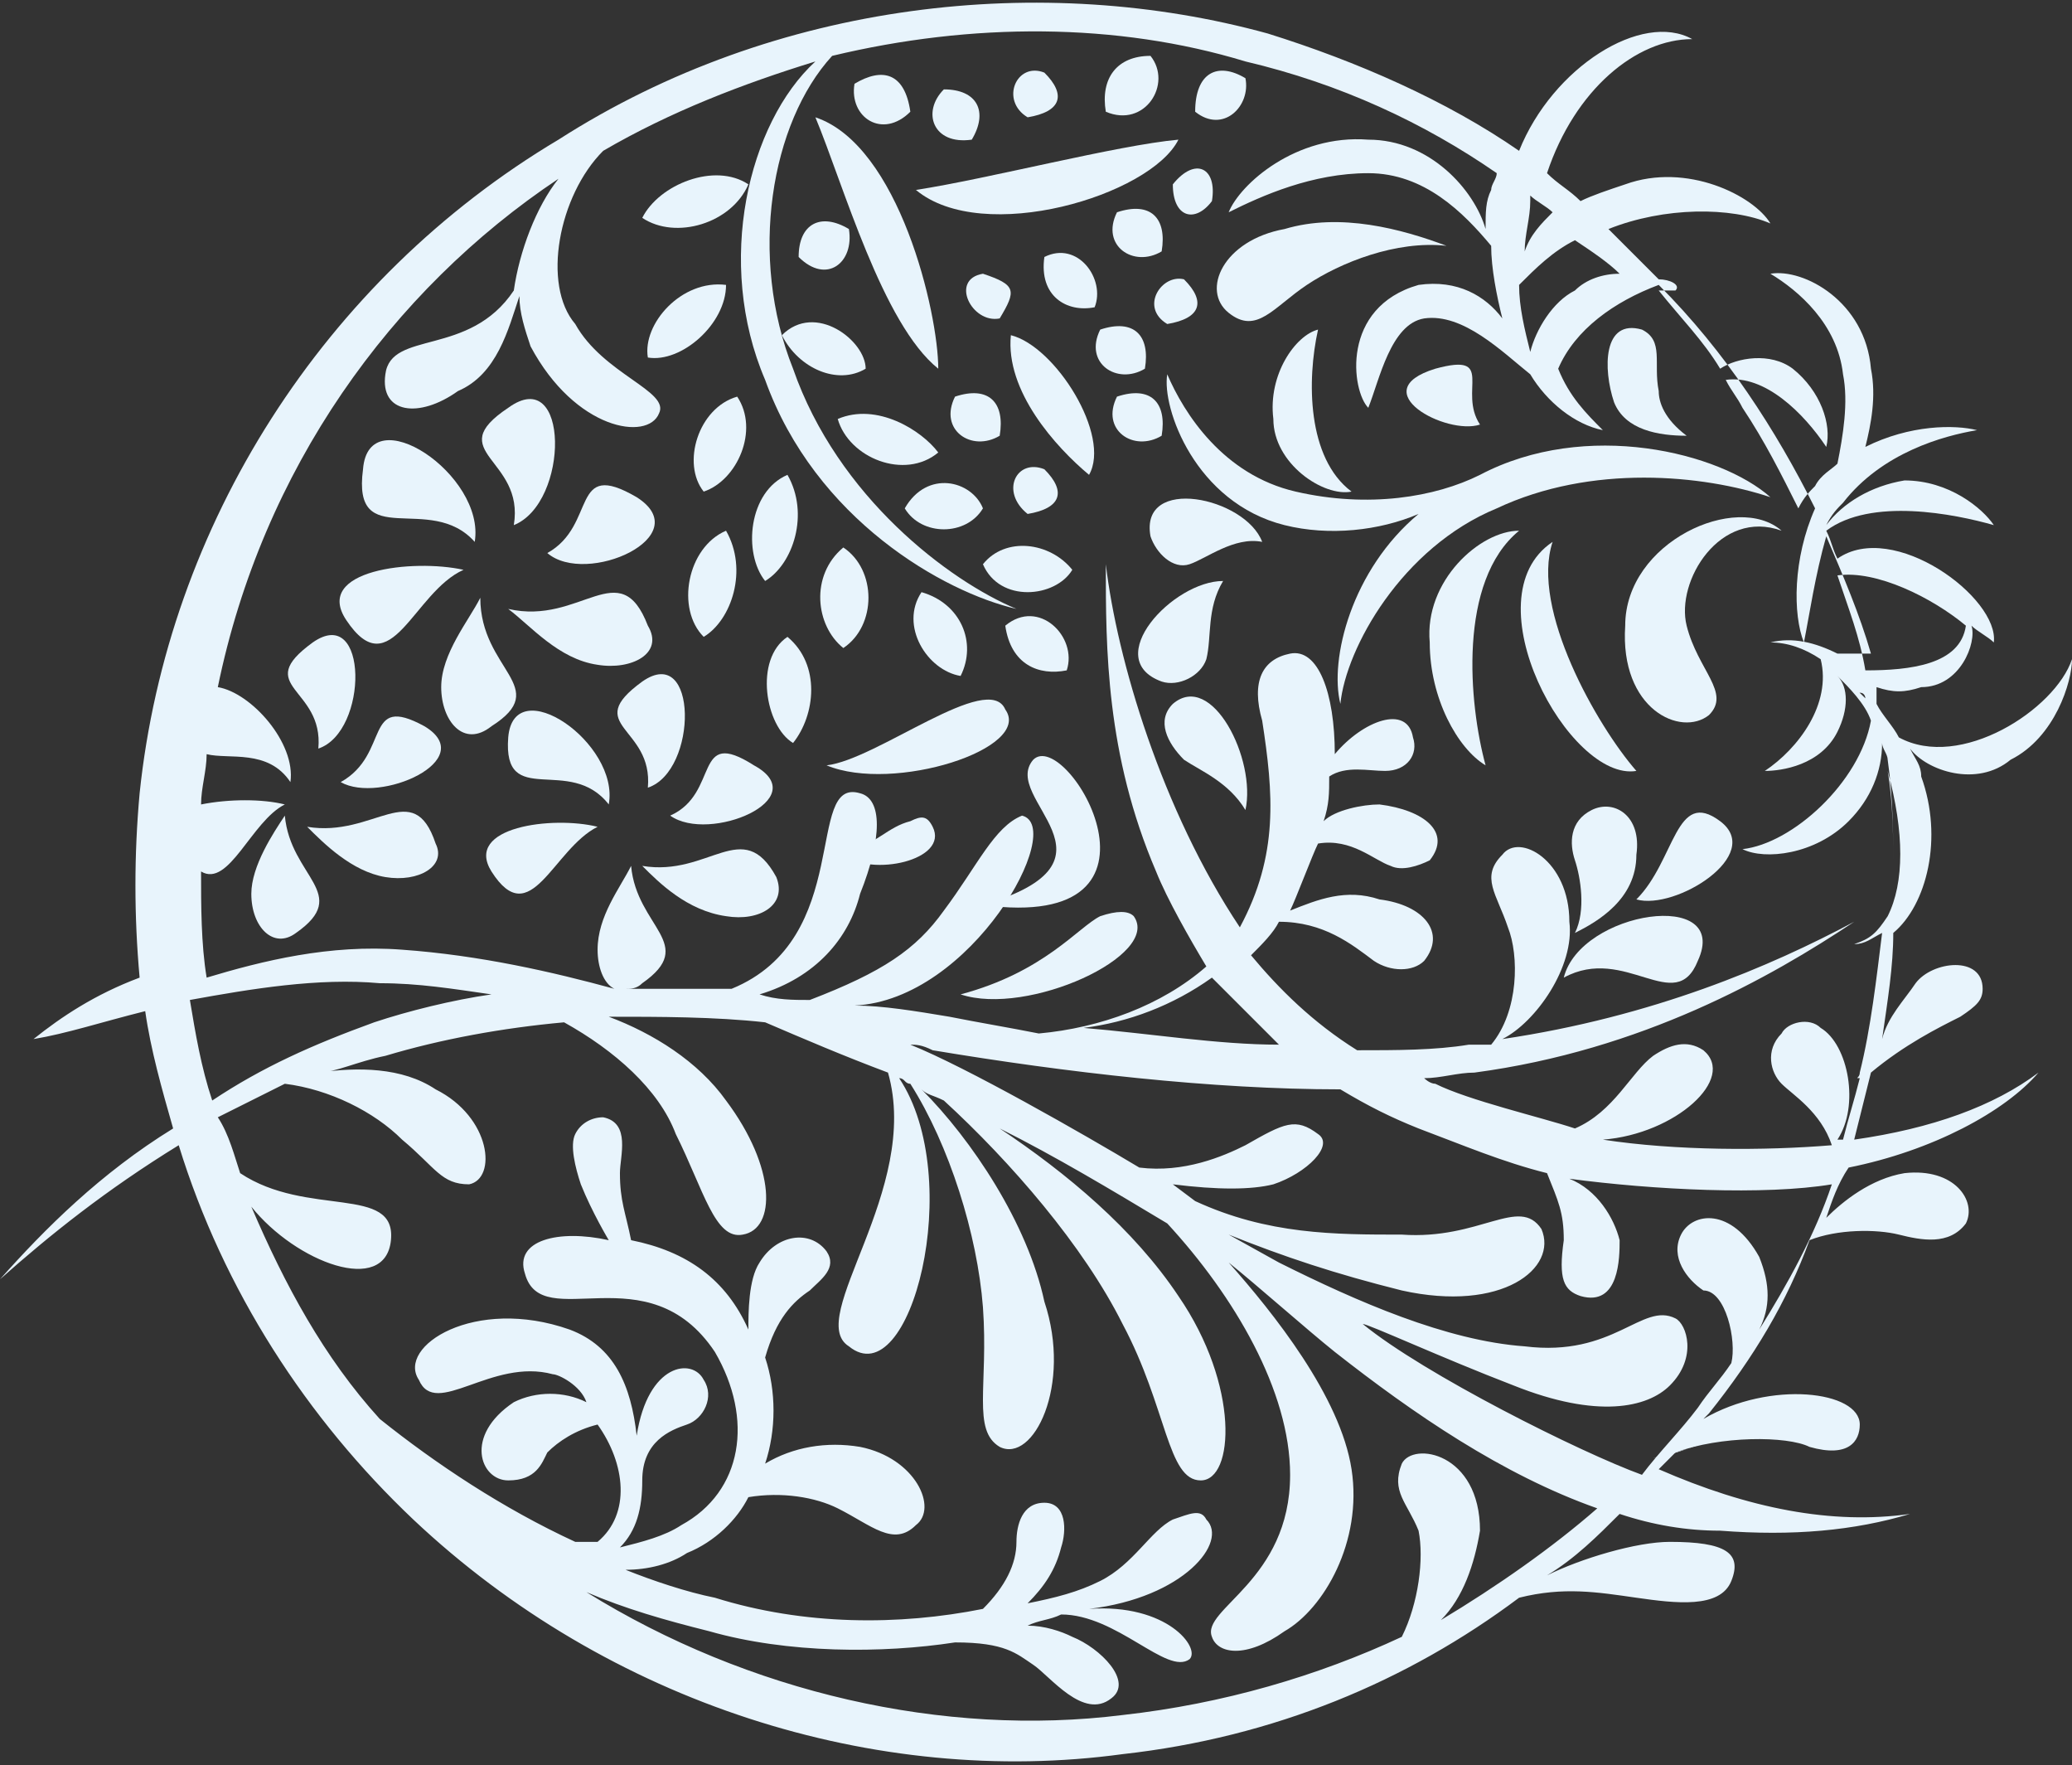 <?xml version="1.0" encoding="utf-8"?>
<!-- Generator: Adobe Illustrator 20.0.0, SVG Export Plug-In . SVG Version: 6.00 Build 0)  -->
<svg version="1.1" id="分離模式" xmlns="http://www.w3.org/2000/svg" xmlns:xlink="http://www.w3.org/1999/xlink" x="0px"
	 y="0px" viewBox="0 0 37.1 31.6" style="enable-background:new 0 0 37.1 31.6;" xml:space="preserve">
<rect x="0" y="0" width="37.1" height="31.6" fill="#333333" stroke="none"/>
<style type="text/css">
	.st0{fill:#E8F4FC;}
</style>
<g>
	<path class="st0" d="M29.6,26.1c0.6-0.1,1.2-0.4,1.8-0.8C31,25.7,30.4,25.9,29.6,26.1"/>
	<path class="st0" d="M8.3,10.2c-0.9-0.2-2.7,0-2.1,0.9C7,12.3,7.4,10.6,8.3,10.2"/>
	<path class="st0" d="M8.6,10.7c-0.2,0.4-0.7,1-0.7,1.6c0,0.6,0.4,1.1,0.9,0.7C9.9,12.3,8.6,12,8.6,10.7"/>
	<path class="st0" d="M11.6,11.2c-0.5-1.3-1.2,0-2.5-0.3c0.4,0.3,0.9,0.9,1.6,1C11.3,12,11.9,11.7,11.6,11.2"/>
	<path class="st0" d="M11.4,8.9c-1.2-0.7-0.7,0.5-1.6,1C10.5,10.5,12.5,9.6,11.4,8.9"/>
	<path class="st0" d="M9.2,9.4c1-0.4,1-2.9-0.1-2.1C7.9,8.1,9.4,8.2,9.2,9.4"/>
	<path class="st0" d="M8.5,9.7c0.2-1.2-1.9-2.6-2-1.3C6.3,9.9,7.7,8.8,8.5,9.7"/>
	<path class="st0" d="M8.8,15.6c0.7,1.1,1.1-0.4,1.9-0.8C9.9,14.6,8.3,14.8,8.8,15.6"/>
	<path class="st0" d="M11.5,15.5c0.3,0.3,0.8,0.8,1.5,0.9c0.6,0.1,1.1-0.2,0.9-0.7C13.3,14.6,12.7,15.7,11.5,15.5"/>
	<path class="st0" d="M13.5,13.7c-1.1-0.7-0.6,0.5-1.5,0.9C12.7,15.1,14.6,14.3,13.5,13.7"/>
	<path class="st0" d="M11.6,14.1c0.9-0.3,0.9-2.6-0.1-1.9C10.4,13,11.7,13,11.6,14.1"/>
	<path class="st0" d="M9.1,13.2c-0.1,1.3,1.1,0.3,1.8,1.2C11.1,13.3,9.2,12,9.1,13.2"/>
	<path class="st0" d="M4.5,16c0,0.6,0.4,1,0.8,0.7c1-0.7-0.1-1-0.2-2.1C4.9,14.9,4.5,15.5,4.5,16"/>
	<path class="st0" d="M5.5,14.8c0.3,0.3,0.8,0.8,1.4,0.9c0.6,0.1,1.1-0.2,0.9-0.6C7.4,13.9,6.7,15,5.5,14.8"/>
	<path class="st0" d="M7.6,13c-1.1-0.6-0.6,0.5-1.5,1C6.8,14.4,8.6,13.6,7.6,13"/>
	<path class="st0" d="M5.7,13.4c0.9-0.3,0.9-2.6-0.1-1.9C4.5,12.3,5.8,12.3,5.7,13.4"/>
	<path class="st0" d="M26.5,8.5c-0.8,0.4-2,0.6-3.3,0.3c-1.3-0.3-2-1.4-2.3-2.1C20.8,7.3,21.4,9,23,9.4c0.8,0.2,1.7,0.1,2.4-0.2
		c-1.2,1-1.6,2.6-1.4,3.4c0.1-1,1.1-2.8,2.8-3.5c1.7-0.8,3.7-0.6,4.9-0.2C30.8,8.1,28.4,7.5,26.5,8.5"/>
	<path class="st0" d="M22.8,7.5c0,0.8,0.9,1.4,1.4,1.3c-0.8-0.6-0.8-2-0.6-2.9C23.2,6,22.7,6.7,22.8,7.5"/>
	<path class="st0" d="M25.6,11.5c0,1,0.5,1.9,1,2.2c-0.3-1.1-0.5-3.3,0.6-4.2C26.5,9.5,25.5,10.4,25.6,11.5"/>
	<path class="st0" d="M29.3,13.8c-0.7-0.8-1.9-2.9-1.5-4.1C26.3,10.7,28.1,14,29.3,13.8"/>
	<path class="st0" d="M36,13.6c0.8-0.4,1.1-1.4,1.1-1.8c-0.3,0.9-2,2-3.1,1.4c-0.1-0.2-0.3-0.4-0.4-0.6c0-0.1,0-0.2,0-0.3
		c0.3,0.1,0.5,0.1,0.8,0c0.7,0,1-0.8,0.9-1.1c0.1,0.1,0.3,0.2,0.4,0.3c0.1-0.8-1.8-2.2-2.8-1.5c-0.1-0.2-0.1-0.3-0.2-0.5
		c0.8-0.6,2.3-0.3,3-0.1c-0.2-0.3-0.8-0.8-1.6-0.8C33.5,8.7,33,9,32.7,9.4C32.8,9.2,32.9,9.1,33,9c0.7-0.9,1.8-1.2,2.4-1.3
		c-0.4-0.1-1.2-0.1-2,0.3c0.1-0.4,0.2-0.9,0.1-1.4c-0.1-1.2-1.2-1.8-1.8-1.7c0.5,0.3,1.2,0.9,1.3,1.8c0.1,0.5,0,1.1-0.1,1.6
		c-0.1,0.1-0.3,0.2-0.4,0.4c-0.1,0.1-0.2,0.2-0.3,0.4c-0.3-0.6-0.6-1.2-1-1.8c-0.1-0.2-0.2-0.3-0.3-0.5c0.7-0.1,1.4,0.6,1.8,1.2
		c0.1-0.4-0.1-1-0.6-1.4c-0.4-0.3-1-0.2-1.3,0c-0.3-0.5-0.7-0.9-1.1-1.4c0.1,0,0.2,0,0.3,0C30.1,5.1,29.9,5,29.7,5
		c-0.3-0.3-0.6-0.6-0.9-0.9c1-0.4,2.2-0.4,2.9-0.1c-0.3-0.5-1.5-1.1-2.6-0.7c-0.3,0.1-0.6,0.2-0.8,0.3c-0.2-0.2-0.4-0.3-0.6-0.5
		c0.5-1.5,1.6-2.4,2.6-2.4c-0.9-0.5-2.5,0.5-3.1,2c-1.3-0.9-2.9-1.6-4.5-2.1c-4-1.1-8.8-0.6-12.7,1.9C5.8,5,3,9.4,2.5,14.2
		c-0.1,1.1-0.1,2.2,0,3.3c-0.8,0.3-1.4,0.7-1.9,1.1c0.6-0.1,1.2-0.3,2-0.5c0.1,0.7,0.3,1.4,0.5,2.1C1.8,21,0.8,22,0,22.9
		c0.9-0.8,1.9-1.6,3.2-2.4c0.8,2.6,2.3,4.9,4.2,6.7c3.5,3.3,8.3,4.8,12.7,4.2c2.7-0.3,5.1-1.3,7.1-2.8c0.8-0.2,1.4-0.1,2.1,0
		c0.7,0.1,1.5,0.2,1.7-0.3c0.2-0.5-0.1-0.7-1.1-0.7c-0.6,0-1.6,0.3-2.2,0.6c0.5-0.3,0.9-0.7,1.3-1.1c0.6,0.2,1.2,0.3,1.8,0.3
		c1.3,0.1,2.4,0,3.4-0.3c-1.4,0.2-2.9-0.1-4.5-0.8c0.1-0.1,0.2-0.2,0.3-0.3c0.8-0.3,2-0.3,2.4-0.1c0.7,0.2,0.9-0.1,0.9-0.4
		c0-0.6-1.6-0.8-2.8-0.1c0,0,0.1-0.1,0.1-0.1c0.8-1,1.4-2,1.8-3.1c0.5-0.2,1.2-0.2,1.6-0.1c0.4,0.1,0.9,0.2,1.2-0.2
		c0.2-0.4-0.2-1-1.1-0.9c-0.6,0.1-1.1,0.5-1.4,0.8c0.1-0.3,0.2-0.6,0.4-0.9c1.5-0.3,2.8-1,3.4-1.7c-0.8,0.6-1.9,1-3.3,1.2
		c0.1-0.4,0.2-0.8,0.3-1.2c0.6-0.5,1.2-0.8,1.6-1c0.3-0.2,0.4-0.3,0.4-0.5c0-0.6-0.9-0.5-1.2-0.1c-0.2,0.3-0.5,0.6-0.6,1
		c0.1-0.7,0.2-1.3,0.2-1.9c0.6-0.5,0.9-1.7,0.5-2.8c0-0.2-0.1-0.3-0.2-0.5C34.5,13.8,35.4,14.1,36,13.6 M33.4,12.5
		c-0.1-0.1-0.2-0.2-0.3-0.2c0.1,0,0.1,0.1,0.2,0.1C33.4,12.4,33.4,12.5,33.4,12.5 M35.2,11.2c-0.1,0.7-1,0.8-1.8,0.8
		c-0.1-0.6-0.3-1.1-0.5-1.7C33.6,10.2,34.6,10.7,35.2,11.2 M29,4.9c-0.3,0-0.6,0.1-0.8,0.3c-0.4,0.2-0.7,0.7-0.8,1.1
		c-0.1-0.4-0.2-0.8-0.2-1.2c0.3-0.3,0.6-0.6,1-0.8C28.5,4.5,28.8,4.7,29,4.9 M27.8,3.8c-0.2,0.2-0.4,0.4-0.5,0.7
		c0-0.3,0.1-0.6,0.1-0.9c0,0,0,0,0-0.1C27.5,3.6,27.7,3.7,27.8,3.8 M3.4,17.9c1.1-0.2,2.3-0.4,3.4-0.3c0.7,0,1.3,0.1,2,0.2
		c-0.7,0.1-1.5,0.3-2.1,0.5c-1.1,0.4-2,0.8-2.9,1.4C3.6,19.1,3.5,18.5,3.4,17.9 M19.5,28.8c1.7-0.2,2.5-1.2,2.1-1.6
		c-0.1-0.2-0.3-0.1-0.6,0c-0.4,0.2-0.7,0.8-1.3,1.1c-0.4,0.2-0.8,0.3-1.3,0.4c0.3-0.3,0.5-0.6,0.6-1c0.1-0.3,0.1-0.8-0.3-0.8
		c-0.4,0-0.5,0.4-0.5,0.7c0,0.4-0.2,0.8-0.6,1.2c-1.5,0.3-3.2,0.3-4.8-0.2c-0.5-0.1-1.1-0.3-1.6-0.5c0.4,0,0.8-0.1,1.1-0.3
		c0.5-0.2,0.9-0.6,1.1-1c0.6-0.1,1.2,0,1.6,0.2c0.6,0.3,1,0.7,1.4,0.3c0.4-0.3,0-1.2-1-1.4c-0.6-0.1-1.2,0-1.7,0.3
		c0.2-0.6,0.2-1.3,0-1.9c0.2-0.7,0.5-1,0.8-1.2c0.2-0.2,0.5-0.4,0.3-0.7c-0.3-0.4-0.9-0.3-1.2,0.2c-0.2,0.3-0.2,0.9-0.2,1.2
		c-0.4-0.9-1.1-1.4-2.1-1.6c-0.1-0.5-0.2-0.7-0.2-1.2c0-0.3,0.2-0.9-0.3-1c-0.2,0-0.4,0.1-0.5,0.3c-0.1,0.2,0,0.6,0.1,0.9
		c0.2,0.5,0.5,1,0.5,1C10,22,9.2,22.2,9.4,22.8c0.3,1.1,2.2-0.4,3.4,1.4c0.7,1.2,0.5,2.5-0.6,3.1c-0.3,0.2-0.7,0.3-1.1,0.4
		c0.3-0.3,0.4-0.7,0.4-1.2c0-0.7,0.5-0.9,0.8-1c0.3-0.1,0.5-0.5,0.3-0.8c-0.2-0.4-1-0.3-1.2,1c-0.1-0.9-0.4-1.6-1.2-1.9
		c-1.7-0.6-3.1,0.3-2.7,0.9c0.3,0.7,1.3-0.4,2.4-0.1c0.1,0,0.5,0.2,0.6,0.5c-0.4-0.2-0.9-0.2-1.3,0c-0.9,0.6-0.6,1.4-0.1,1.4
		c0.5,0,0.6-0.3,0.7-0.5c0.2-0.2,0.5-0.4,0.9-0.5c0.5,0.7,0.6,1.6,0,2.1c-0.1,0-0.2,0-0.4,0c-1.3-0.6-2.5-1.4-3.5-2.2
		c-1-1.1-1.7-2.4-2.3-3.8c0.8,1,2.4,1.6,2.5,0.6c0.1-1-1.5-0.4-2.7-1.2c-0.1-0.3-0.2-0.7-0.4-1c0.4-0.2,0.8-0.4,1.2-0.6
		c0.8,0.1,1.6,0.5,2.1,1c0.6,0.5,0.7,0.8,1.2,0.8c0.5-0.1,0.4-1.2-0.6-1.7c-0.6-0.4-1.4-0.4-2.1-0.3C6,19.2,6.4,19,6.9,18.9
		c1-0.3,2.1-0.5,3.2-0.6c0.9,0.5,1.7,1.2,2,2c0.5,1,0.7,1.9,1.2,1.8c0.6-0.1,0.6-1.2-0.3-2.4c-0.5-0.7-1.3-1.2-2.1-1.5
		c0.9,0,1.9,0,2.8,0.1c0.7,0.3,1.4,0.6,2.2,0.9c0.6,2.1-1.5,4.4-0.7,4.9c1.1,0.9,2.1-3,0.9-4.8c0.1,0,0.1,0.1,0.2,0.1
		c0.7,1.1,1.2,2.7,1.3,4c0.1,1.4-0.2,2.2,0.3,2.5c0.6,0.3,1.3-1.1,0.8-2.6c-0.3-1.4-1.3-2.9-2.2-3.8c0.1,0.1,0.2,0.1,0.4,0.2
		c1.2,1.1,2.5,2.6,3.2,4c0.8,1.5,0.8,2.8,1.4,2.8c0.6,0,0.7-1.7-0.4-3.3c-0.8-1.2-2-2.2-3.2-3c1,0.5,2,1.1,3,1.7
		c1.2,1.3,2.2,3,2.2,4.5c0,1.9-1.6,2.4-1.4,2.9c0.1,0.3,0.6,0.4,1.3-0.1c0.7-0.4,1.4-1.6,1.2-2.9C24,25,22.8,23.5,22,22.6
		c0.5,0.4,1.4,1.2,1.9,1.6c1.4,1.1,3,2.2,4.7,2.8c-0.8,0.7-1.8,1.4-2.8,2c0.4-0.4,0.6-1,0.7-1.6c0-1.4-1.2-1.6-1.4-1.2
		c-0.2,0.5,0.1,0.7,0.3,1.2c0.1,0.5,0,1.3-0.3,1.9c-1.5,0.7-3.2,1.2-5,1.4c-3.2,0.4-6.7-0.4-9.6-2.2c0.7,0.3,1.4,0.5,2.2,0.7
		c1.4,0.4,3.1,0.4,4.4,0.2c0.9,0,1.1,0.2,1.4,0.4c0.3,0.2,0.9,1,1.4,0.6c0.4-0.3-0.2-0.9-0.7-1.1c-0.2-0.1-0.5-0.2-0.8-0.2
		c0.2-0.1,0.4-0.1,0.6-0.2c1,0,1.9,1.1,2.3,0.8C21.5,29.5,20.9,28.7,19.5,28.8 M31,24.4c-0.2,0.3-0.4,0.5-0.6,0.8
		c-0.3,0.4-0.7,0.8-1,1.2c-1.1-0.4-3.9-1.8-5-2.7c0.1,0,1.4,0.6,2.7,1.1c1.5,0.6,2.4,0.4,2.8,0c0.5-0.5,0.3-1.1,0.1-1.2
		c-0.6-0.3-1.1,0.7-2.7,0.5c-1.4-0.1-3-0.8-4.4-1.5c0,0-0.9-0.5-0.9-0.5c1,0.4,1.9,0.7,3.1,1c1.8,0.4,2.8-0.4,2.5-1.1
		c-0.4-0.6-1.1,0.2-2.5,0.1c-1.2,0-2.4,0-3.7-0.6c0,0-0.4-0.3-0.4-0.3c0.8,0.1,1.4,0.1,1.8,0c0.6-0.2,1.1-0.7,0.8-0.9
		c-0.4-0.3-0.6-0.2-1.3,0.2c-0.4,0.2-1.1,0.5-1.9,0.4c-1-0.6-3.1-1.8-4.1-2.2c0.1,0,0.2,0,0.4,0.1c2.4,0.4,5,0.7,7.3,0.7
		c0.5,0.3,0.9,0.5,1.4,0.7c0.8,0.3,1.5,0.6,2.3,0.8c0.2,0.5,0.3,0.7,0.3,1.2c-0.1,0.7,0,0.9,0.3,1c0.7,0.2,0.7-0.7,0.7-1
		c-0.1-0.4-0.4-0.9-0.9-1.1c1.5,0.2,3.5,0.3,4.7,0.1c-0.3,0.9-0.8,1.8-1.3,2.6c0.2-0.4,0.2-0.8,0-1.3c-0.5-0.9-1.2-0.8-1.4-0.4
		c-0.2,0.4,0.1,0.8,0.4,1C30.9,23.1,31.1,24,31,24.4 M22.9,18.7c-1.1,0-2.3-0.2-3.5-0.3c0.8-0.1,1.6-0.4,2.3-0.9
		C22.1,17.9,22.5,18.3,22.9,18.7 M33.8,16.4c0-0.2,0-0.4,0-0.6C33.8,16,33.8,16.3,33.8,16.4c-0.2,0.3-0.3,0.4-0.6,0.5
		c0.2,0,0.3-0.1,0.5-0.2c-0.1,0.8-0.2,1.7-0.4,2.5c0,0.1-0.1,0.1,0,0.1c-0.1,0.4-0.2,0.7-0.3,1.1c0,0,0,0-0.1,0
		c0.4-0.6,0.2-1.7-0.3-2c-0.2-0.2-0.6-0.1-0.7,0.1c-0.3,0.3-0.2,0.7,0,0.9c0.2,0.2,0.7,0.5,0.9,1.1c-1.2,0.1-2.8,0.1-4.1-0.1
		c1.3-0.1,2.4-1.1,1.8-1.6c-0.3-0.2-0.6-0.1-0.9,0.1c-0.4,0.3-0.7,1-1.4,1.3c-0.6-0.2-1.9-0.5-2.5-0.8c-0.1,0-0.2-0.1-0.2-0.1
		c0.3,0,0.6-0.1,0.9-0.1c3-0.4,5.3-1.7,6.8-2.7c-1.5,0.8-3.6,1.7-6.3,2.1c0.6-0.3,1.3-1.3,1.2-2.1c0-1.1-0.9-1.6-1.2-1.2
		c-0.4,0.4-0.1,0.7,0.1,1.3c0.2,0.5,0.2,1.5-0.3,2.1c-0.1,0-0.2,0-0.4,0c-0.6,0.1-1.3,0.1-2,0.1c-0.8-0.5-1.4-1.1-1.9-1.7
		c0.2-0.2,0.4-0.4,0.5-0.6c0.8,0,1.3,0.4,1.7,0.7c0.3,0.2,0.7,0.2,0.9,0c0.4-0.5,0-1-0.8-1.1c-0.6-0.2-1.1,0-1.6,0.2
		c0.1-0.2,0.4-1,0.5-1.2c0.6-0.1,1,0.3,1.3,0.4c0.2,0.1,0.5,0,0.7-0.1c0.4-0.5-0.1-0.9-0.9-1c-0.3,0-0.8,0.1-1,0.3
		c0.1-0.3,0.1-0.5,0.1-0.8c0.3-0.2,0.7-0.1,1-0.1c0.4,0,0.6-0.3,0.5-0.6c-0.1-0.6-0.9-0.3-1.4,0.3c0-1.1-0.3-1.9-0.8-1.8
		c-0.5,0.1-0.7,0.5-0.5,1.2c0.2,1.3,0.3,2.4-0.4,3.7c-1.4-2.1-2.2-4.8-2.4-6.5c0,1.5,0,3.4,0.9,5.5c0.2,0.5,0.6,1.2,0.9,1.7
		c-0.8,0.7-1.9,1.1-3,1.2c-0.5-0.1-1.1-0.2-1.6-0.3c-0.6-0.1-1.2-0.2-1.7-0.2c2.1-0.1,3.8-3.2,3-3.4c-0.5,0.2-0.8,0.9-1.4,1.7
		c-0.5,0.7-1.1,1.1-2.4,1.6c-0.3,0-0.6,0-0.9-0.1c1-0.3,1.6-1,1.8-1.8c0.4-1,0.4-1.7,0-1.8c-1-0.3-0.1,2.6-2.3,3.5
		c-0.6,0-1.2,0-1.8,0c0,0,0,0-0.1,0c0.1,0,0.2,0,0.3-0.1c1-0.7-0.1-1-0.2-2.1c-0.2,0.4-0.6,0.9-0.6,1.5c0,0.3,0.1,0.6,0.3,0.7
		c-1.1-0.3-2.4-0.6-3.8-0.7c-1.3-0.1-2.5,0.2-3.5,0.5c-0.1-0.6-0.1-1.3-0.1-1.9c0.5,0.3,0.9-0.9,1.5-1.2c-0.4-0.1-1-0.1-1.5,0
		c0-0.3,0.1-0.6,0.1-0.9c0.4,0.1,1.1-0.1,1.5,0.5c0.1-0.7-0.7-1.6-1.3-1.7C4.7,8.4,7,5.2,10,3.2c-0.4,0.5-0.7,1.3-0.8,2
		C8.4,6.4,7,5.9,6.9,6.7C6.8,7.4,7.5,7.5,8.2,7c0.7-0.3,0.9-1.1,1.1-1.7c0,0.3,0.1,0.6,0.2,0.9c0.8,1.5,2.1,1.7,2.3,1.2
		c0.2-0.4-1-0.7-1.5-1.6C9.7,5.1,10,3.5,10.8,2.7C12,2,13.3,1.5,14.6,1.1c-1.2,1.1-1.8,3.6-0.9,5.7c0.9,2.5,3.2,3.8,4.5,4.1
		c-1.2-0.5-3.2-2-4-4.3c-0.8-2-0.4-4.4,0.7-5.6c2.5-0.6,5.1-0.6,7.4,0.1c1.7,0.4,3.2,1.1,4.5,2c0,0.1-0.1,0.2-0.1,0.3
		c-0.1,0.2-0.1,0.4-0.1,0.7c-0.2-0.7-1-1.6-2.1-1.6c-1.3-0.1-2.3,0.8-2.5,1.3c0.6-0.3,1.5-0.7,2.5-0.7c1,0,1.7,0.7,2.2,1.3
		c0,0.4,0.1,0.9,0.2,1.3c-0.3-0.4-0.8-0.7-1.5-0.6c-1.4,0.4-1.2,1.9-0.9,2.2c0.2-0.5,0.4-1.5,1-1.6c0.7-0.1,1.4,0.6,1.9,1
		c0.3,0.5,0.8,0.9,1.3,1c-0.3-0.3-0.6-0.6-0.8-1.1c0.3-0.7,1-1.2,1.8-1.5c1.2,1.2,2.1,2.6,2.8,4c-0.4,0.9-0.4,1.9-0.2,2.4
		c0.1-0.5,0.2-1.2,0.4-1.9c0.3,0.7,0.6,1.4,0.8,2.1c-0.2,0-0.4,0-0.6,0c-0.4-0.2-0.8-0.3-1.2-0.2c0.3,0,0.6,0.1,0.9,0.3
		c0.2,0.8-0.4,1.6-1,2c0.3,0,1-0.1,1.3-0.7c0.2-0.4,0.2-0.8,0-1c0.2,0.2,0.5,0.5,0.6,0.8c-0.2,1.1-1.4,2.2-2.3,2.3
		c0.4,0.2,1.3,0.1,1.9-0.5c0.4-0.4,0.6-0.9,0.6-1.4c0,0.1,0.1,0.2,0.1,0.3c0.1,0.7,0.1,1.4,0.1,2c0-0.6,0-1.2-0.1-1.8
		C34.1,14.9,34.1,15.8,33.8,16.4"/>
	<path class="st0" d="M16.8,6.6c0-1-0.7-4-2.2-4.5C15.1,3.3,15.8,5.8,16.8,6.6"/>
	<path class="st0" d="M21.1,2.5c-1.1,0.1-3.4,0.7-4.7,0.9C17.6,4.4,20.6,3.5,21.1,2.5"/>
	<path class="st0" d="M18.1,6c-0.1,1,0.8,2,1.4,2.5C19.9,7.8,18.9,6.2,18.1,6"/>
	<path class="st0" d="M13.4,3.3c-0.6-0.4-1.6,0-1.9,0.6C12.1,4.3,13.1,4,13.4,3.3"/>
	<path class="st0" d="M13,5.1c-0.8-0.1-1.5,0.7-1.4,1.3C12.2,6.5,13,5.8,13,5.1"/>
	<path class="st0" d="M15.5,6.6c0-0.5-0.9-1.2-1.5-0.6C14.3,6.6,15,6.9,15.5,6.6"/>
	<path class="st0" d="M12.6,8.8c0.6-0.2,1-1.1,0.6-1.7C12.5,7.3,12.2,8.3,12.6,8.8"/>
	<path class="st0" d="M15,7.5c0.2,0.7,1.2,1.1,1.8,0.6C16.5,7.7,15.7,7.2,15,7.5"/>
	<path class="st0" d="M13.7,10.4c0.5-0.3,0.8-1.2,0.4-1.9C13.4,8.8,13.3,9.9,13.7,10.4"/>
	<path class="st0" d="M14.2,13.3c0.4-0.5,0.5-1.4-0.1-1.9C13.5,11.8,13.7,13,14.2,13.3"/>
	<path class="st0" d="M12.6,11.4c0.5-0.3,0.8-1.2,0.4-1.9C12.3,9.8,12.1,10.9,12.6,11.4"/>
	<path class="st0" d="M16.2,9.1c0.3,0.5,1.1,0.5,1.4,0C17.4,8.6,16.6,8.4,16.2,9.1"/>
	<path class="st0" d="M15.1,9.8c-0.6,0.5-0.5,1.4,0,1.8C15.7,11.2,15.7,10.2,15.1,9.8"/>
	<path class="st0" d="M17.6,10.1c0.3,0.7,1.3,0.6,1.6,0.1C18.8,9.7,18,9.6,17.6,10.1"/>
	<path class="st0" d="M16.5,10.6c-0.4,0.6,0.1,1.4,0.7,1.5C17.5,11.5,17.2,10.8,16.5,10.6"/>
	<path class="st0" d="M18,11.2c0.1,0.7,0.6,0.9,1.1,0.8C19.3,11.4,18.6,10.7,18,11.2"/>
	<path class="st0" d="M20.6,1c-0.6,0-0.9,0.4-0.8,1C20.5,2.3,21,1.5,20.6,1"/>
	<path class="st0" d="M22.3,1.4c-0.5-0.3-0.9-0.1-0.9,0.6C21.9,2.4,22.4,1.9,22.3,1.4"/>
	<path class="st0" d="M21.7,3.6C21.8,3,21.4,2.8,21,3.3C21,3.9,21.4,4,21.7,3.6"/>
	<path class="st0" d="M20,3.8c-0.3,0.6,0.3,1,0.8,0.7C20.9,3.9,20.6,3.6,20,3.8"/>
	<path class="st0" d="M19.7,5.9c-0.3,0.6,0.3,1,0.8,0.7C20.6,6,20.3,5.7,19.7,5.9"/>
	<path class="st0" d="M20,7.1c-0.3,0.6,0.3,1,0.8,0.7C20.9,7.2,20.6,6.9,20,7.1"/>
	<path class="st0" d="M17.1,7.1c-0.3,0.6,0.3,1,0.8,0.7C18,7.2,17.7,6.9,17.1,7.1"/>
	<path class="st0" d="M18.7,4.6c-0.1,0.7,0.4,1,0.9,0.9C19.8,5,19.3,4.3,18.7,4.6"/>
	<path class="st0" d="M17.9,5.7c0.3-0.5,0.3-0.6-0.3-0.8C17,5,17.4,5.8,17.9,5.7"/>
	<path class="st0" d="M16.3,2c-0.1-0.7-0.5-0.8-1-0.5C15.2,2.1,15.8,2.5,16.3,2"/>
	<path class="st0" d="M17.4,2.5c0.3-0.5,0.1-0.9-0.5-0.9C16.5,2,16.7,2.6,17.4,2.5"/>
	<path class="st0" d="M18.4,2.1C19,2,19.1,1.7,18.7,1.3C18.2,1.1,17.9,1.8,18.4,2.1"/>
	<path class="st0" d="M20.9,5.8c0.6-0.1,0.7-0.4,0.3-0.8C20.8,4.9,20.4,5.5,20.9,5.8"/>
	<path class="st0" d="M18.4,9.2c0.6-0.1,0.7-0.4,0.3-0.8C18.2,8.2,17.9,8.8,18.4,9.2"/>
	<path class="st0" d="M15.2,4.1c-0.5-0.3-0.9-0.1-0.9,0.5C14.8,5.1,15.3,4.7,15.2,4.1"/>
	<path class="st0" d="M28,17.5c1.1-0.6,2,0.7,2.4-0.3C31,15.9,28.3,16.3,28,17.5"/>
	<path class="st0" d="M29.3,15.3c0.1-0.7-0.4-1-0.8-0.8c-0.4,0.2-0.4,0.6-0.3,0.9c0.1,0.3,0.2,0.9,0,1.3
		C28.6,16.5,29.3,16.1,29.3,15.3"/>
	<path class="st0" d="M30.8,14.7c-0.8-0.6-0.8,0.7-1.5,1.4C30,16.3,31.6,15.3,30.8,14.7"/>
	<path class="st0" d="M21,12.6c-0.3,0.3-0.1,0.7,0.2,1c0.3,0.2,0.8,0.4,1.1,0.9C22.5,13.6,21.7,12,21,12.6"/>
	<path class="st0" d="M29.1,11.2c-0.1,1.5,1,2,1.5,1.6c0.4-0.4-0.2-0.8-0.4-1.6c-0.2-0.8,0.6-2.1,1.7-1.7
		C31.1,8.8,29.1,9.7,29.1,11.2"/>
	<path class="st0" d="M30.2,7.8c-0.4-0.3-0.5-0.6-0.5-0.8c-0.1-0.5,0.1-0.9-0.3-1.1c-0.7-0.2-0.7,0.7-0.5,1.3
		C29.1,7.7,29.7,7.8,30.2,7.8"/>
	<path class="st0" d="M26.5,7.6c-0.4-0.6,0.3-1.3-0.8-1C24.4,7,25.9,7.8,26.5,7.6"/>
	<path class="st0" d="M20.8,12.2c0.3,0.1,0.7-0.1,0.8-0.4c0.1-0.4,0-0.9,0.3-1.4C21,10.4,19.7,11.8,20.8,12.2"/>
	<path class="st0" d="M20.6,9.6c0.1,0.3,0.4,0.6,0.7,0.5c0.3-0.1,0.8-0.5,1.3-0.4C22.3,8.9,20.4,8.5,20.6,9.6"/>
	<path class="st0" d="M22,5.6c0.5,0.4,0.8-0.1,1.4-0.5C24,4.7,25,4.3,25.9,4.4C25.1,4.1,24,3.8,23,4.1C21.9,4.3,21.5,5.2,22,5.6"/>
	<path class="st0" d="M14.8,13.7c1.2,0.5,3.7-0.3,3.2-1C17.7,12,15.7,13.6,14.8,13.7"/>
	<path class="st0" d="M17.2,17.8c1.2,0.4,3.6-0.7,3.1-1.4c-0.1-0.1-0.3-0.1-0.6,0C19.3,16.6,18.7,17.4,17.2,17.8"/>
	<path class="st0" d="M15.1,15.3c0.5,0.4,1.9,0.1,1.6-0.5c-0.1-0.2-0.2-0.2-0.4-0.1C15.9,14.8,15.7,15.1,15.1,15.3"/>
	<path class="st0" d="M17.6,16.2c3.7,0.5,1.5-3.2,0.9-2.6C17.9,14.3,20.3,15.4,17.6,16.2"/>
</g>
</svg>
